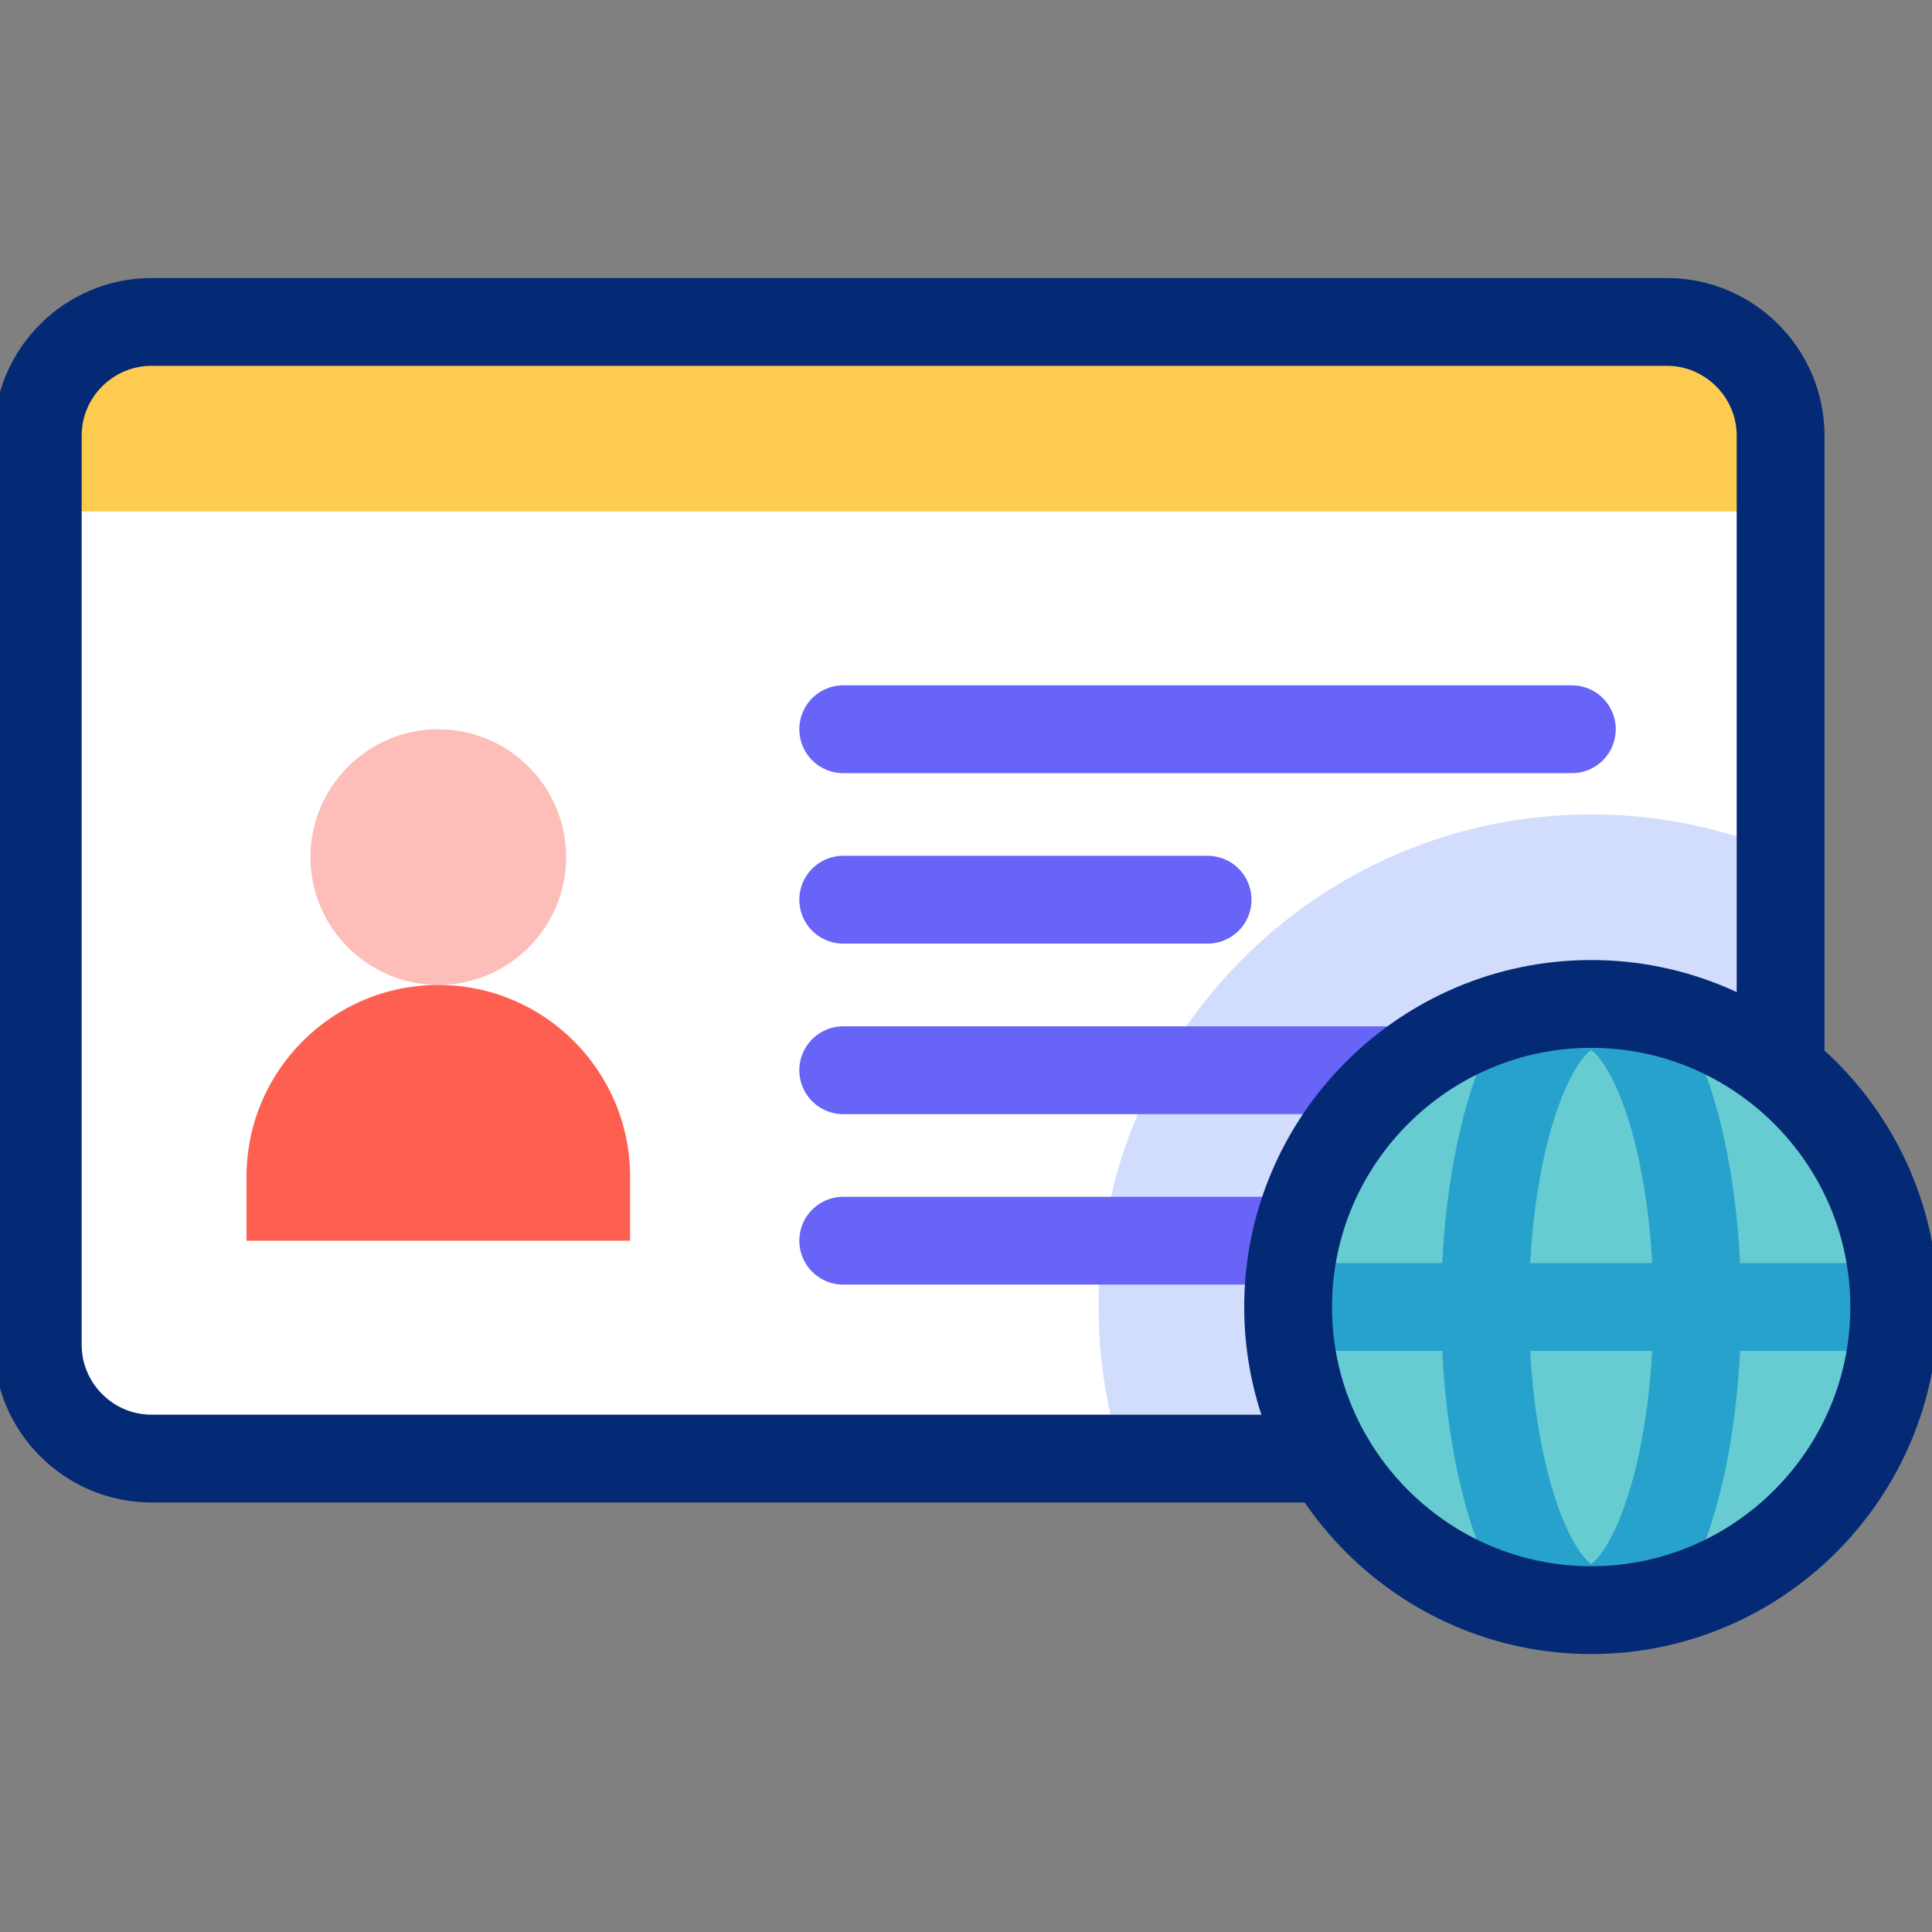 <svg xmlns="http://www.w3.org/2000/svg" width="22" height="22" viewBox="0 0 22 22" fill="none">
  <rect x="0" y="0" width="22" height="22" fill="#808080" stroke="none"/>
  <g clip-path="url(#clip0_5477_156)">
    <path fill-rule="evenodd" clip-rule="evenodd" d="M1.724 3.666H18.982C19.694 3.666 20.276 4.248 20.276 4.96V15.314C20.276 16.026 19.694 16.609 18.982 16.609H1.724C1.012 16.609 0.43 16.026 0.43 15.314V4.96C0.43 4.248 1.012 3.666 1.724 3.666Z" fill="white"/>
    <path fill-rule="evenodd" clip-rule="evenodd" d="M20.276 9.705V15.315C20.276 16.026 19.694 16.609 18.982 16.609H12.781C12.601 16.051 12.51 15.469 12.51 14.883C12.51 11.786 15.021 9.274 18.119 9.274C18.884 9.274 19.612 9.428 20.276 9.705Z" fill="#D2DCFD"/>
    <path fill-rule="evenodd" clip-rule="evenodd" d="M4.991 11.216C5.793 11.216 6.447 10.562 6.447 9.76C6.447 8.958 5.793 8.304 4.991 8.304C4.189 8.304 3.535 8.958 3.535 9.76C3.535 10.562 4.189 11.216 4.991 11.216Z" fill="#FDBEB9"/>
    <path fill-rule="evenodd" clip-rule="evenodd" d="M2.807 13.4C2.807 12.194 3.785 11.216 4.991 11.216C6.197 11.216 7.175 12.194 7.175 13.4V14.128H2.807V13.4Z" fill="#FD6050"/>
    <path fill-rule="evenodd" clip-rule="evenodd" d="M0.43 5.823H20.276V4.96C20.276 4.248 19.694 3.666 18.982 3.666H1.724C1.012 3.666 0.43 4.248 0.43 4.96V5.823Z" fill="#FDCB50"/>
    <path fill-rule="evenodd" clip-rule="evenodd" d="M18.119 18.335C20.02 18.335 21.57 16.784 21.57 14.883C21.57 12.982 20.02 11.432 18.119 11.432C16.218 11.432 14.668 12.982 14.668 14.883C14.668 16.784 16.218 18.335 18.119 18.335Z" fill="#67CCD1"/>
    <path d="M9.602 8.304H17.899M9.602 10.245H13.751M9.602 12.187H15.847M9.602 14.128H14.488" stroke="#6864F7" stroke-miterlimit="2.613" stroke-linecap="round" stroke-linejoin="round"/>
    <path fill-rule="evenodd" clip-rule="evenodd" d="M18.119 18.317C18.784 18.317 19.327 16.774 19.327 14.883C19.327 12.991 18.784 11.449 18.119 11.449C17.453 11.449 16.911 12.992 16.911 14.883C16.911 16.774 17.453 18.317 18.119 18.317Z" stroke="#27A2CC" stroke-miterlimit="2.613" stroke-linecap="round" stroke-linejoin="round"/>
    <path d="M14.825 14.883H21.413" stroke="#27A2CC" stroke-miterlimit="22.926" stroke-linecap="round" stroke-linejoin="round"/>
    <path fill-rule="evenodd" clip-rule="evenodd" d="M18.119 18.335C20.02 18.335 21.57 16.784 21.57 14.883C21.57 12.982 20.02 11.432 18.119 11.432C16.218 11.432 14.668 12.982 14.668 14.883C14.668 16.784 16.218 18.335 18.119 18.335Z" stroke="#052A75" stroke-miterlimit="2.613" stroke-linecap="round" stroke-linejoin="round"/>
    <path d="M14.967 16.609H1.724C1.012 16.609 0.43 16.026 0.43 15.314V4.96C0.43 4.248 1.012 3.666 1.724 3.666H18.982C19.694 3.666 20.276 4.248 20.276 4.96V12.032" stroke="#052A75" stroke-miterlimit="2.613" stroke-linecap="round" stroke-linejoin="round"/>
  </g>
  <defs>
    <clipPath id="clip0_5477_156">
      <rect width="22" height="22" fill="white"/>
    </clipPath>
  </defs>
</svg>